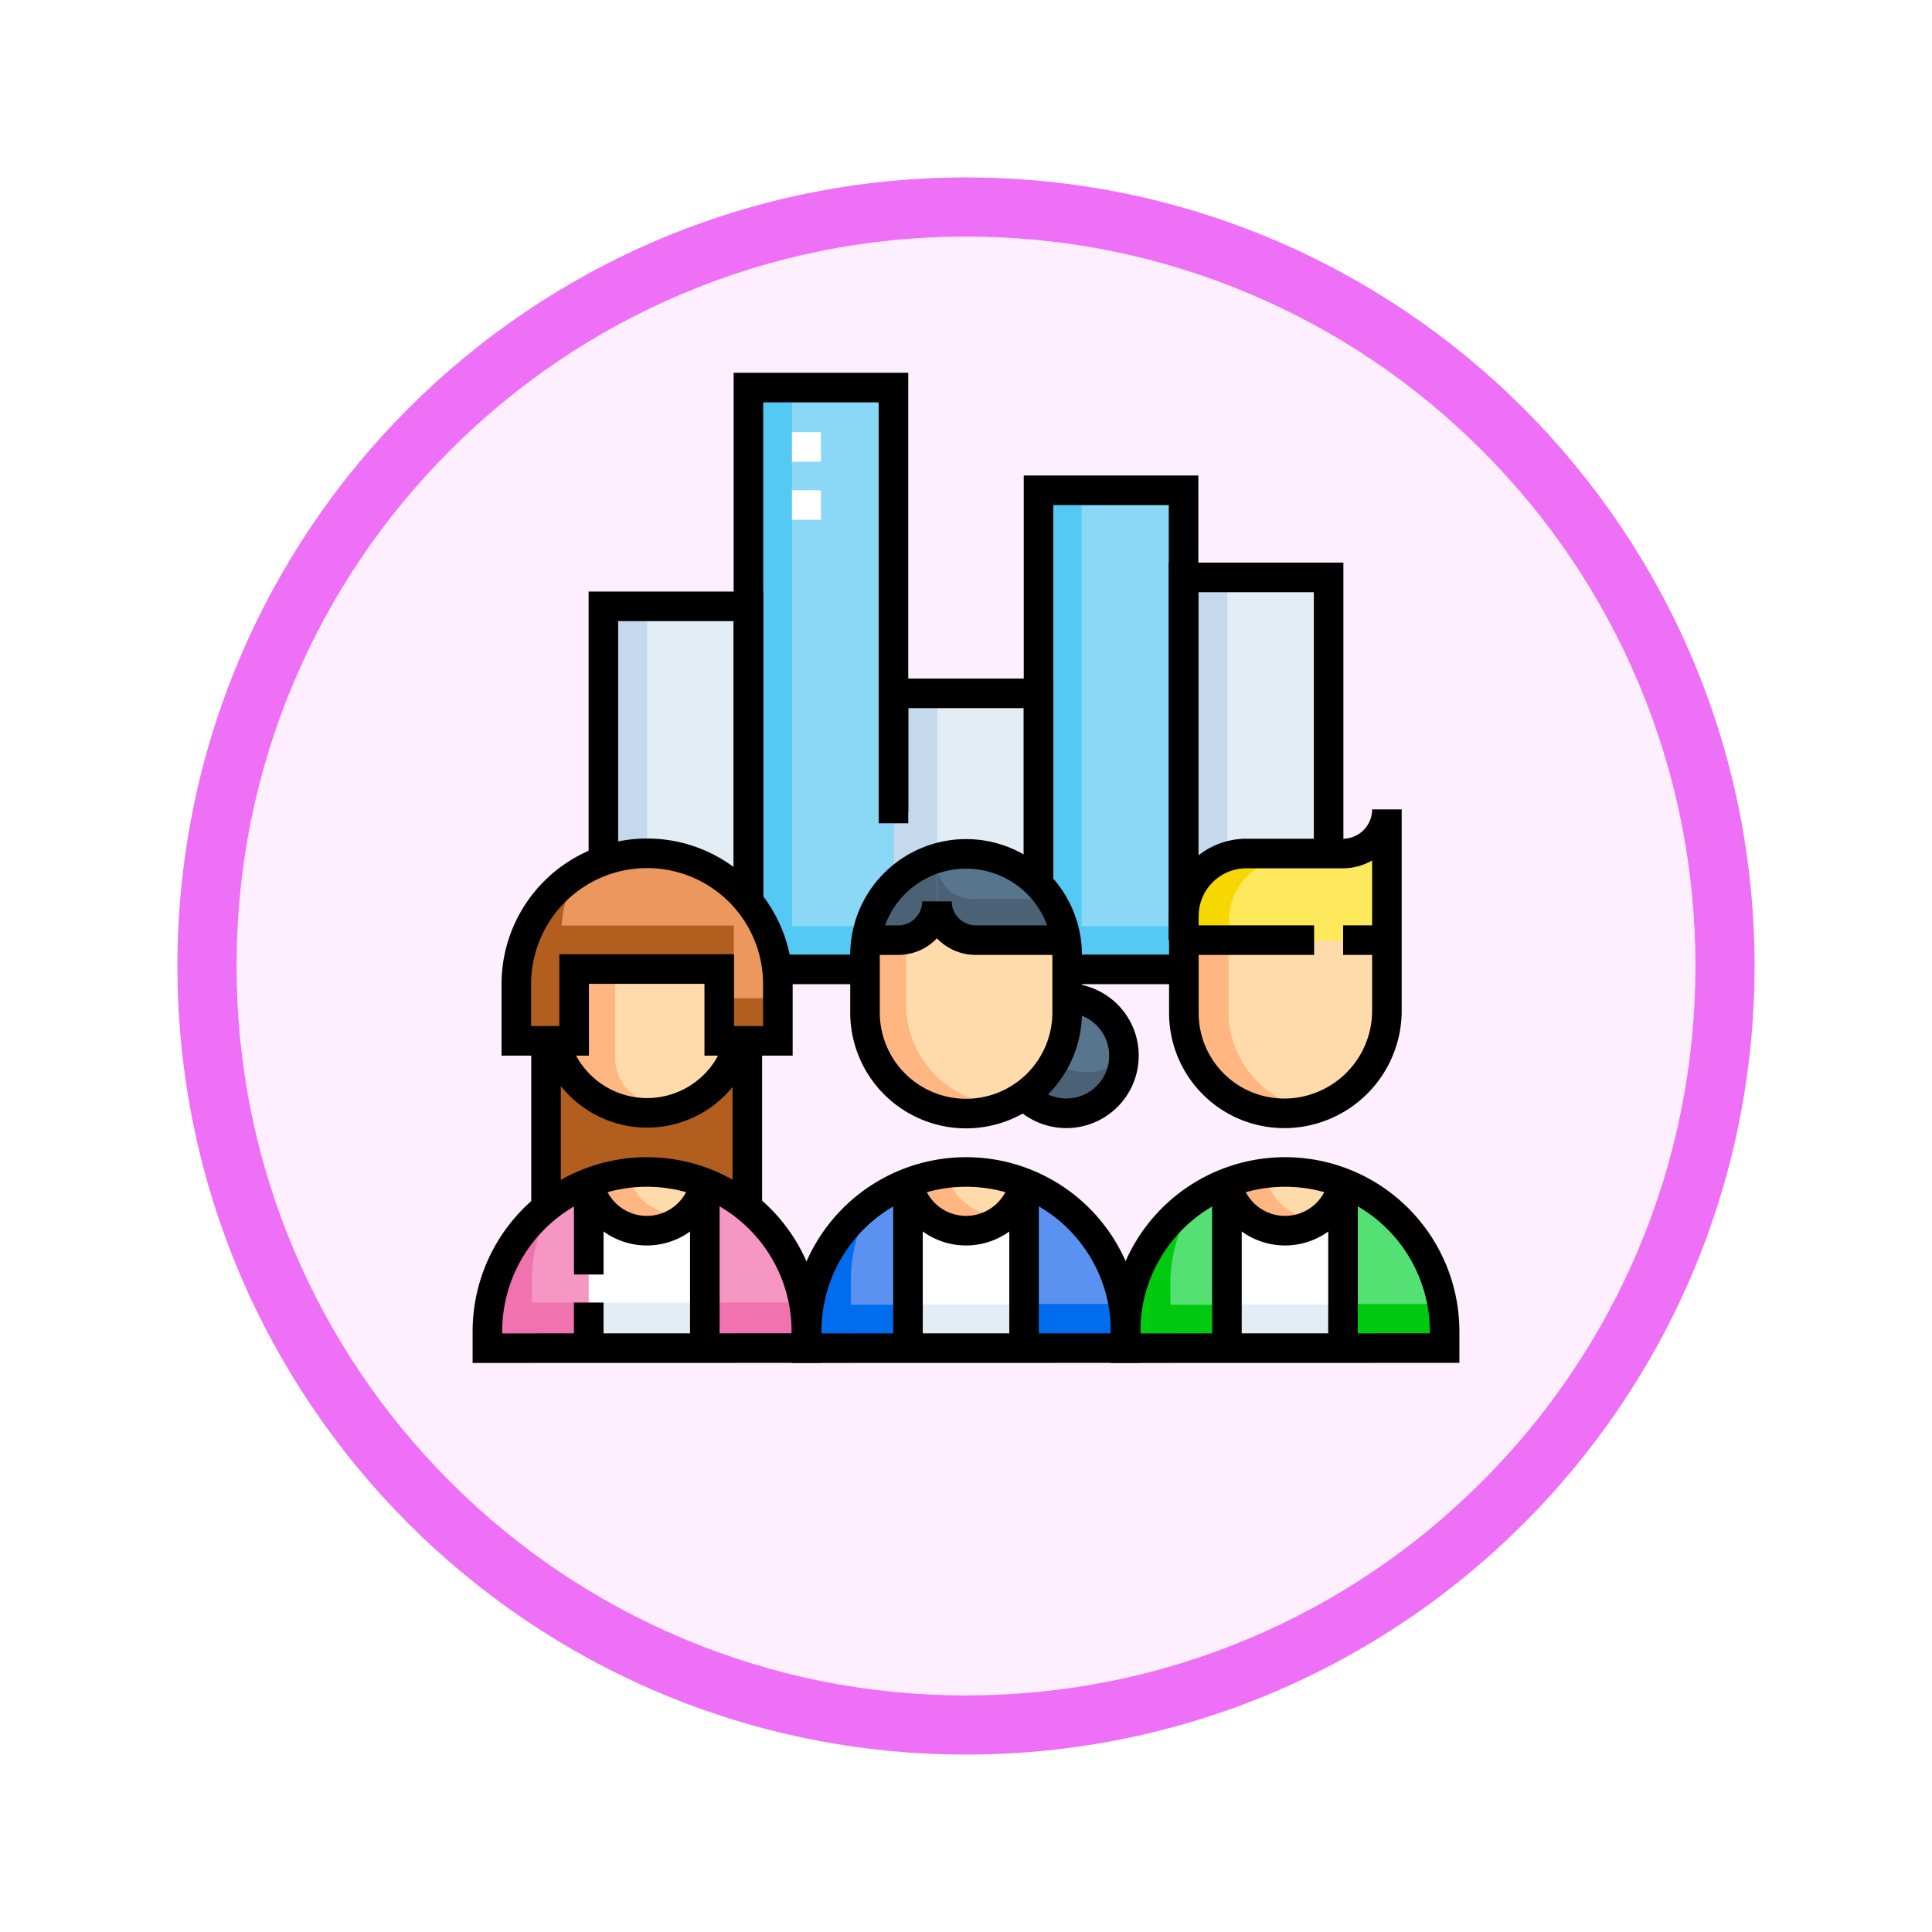 <svg xmlns="http://www.w3.org/2000/svg" xmlns:xlink="http://www.w3.org/1999/xlink" width="98" height="98" viewBox="0 0 98 98">
  <defs>
    <filter id="Trazado_982547" x="0" y="0" width="98" height="98" filterUnits="userSpaceOnUse">
      <feOffset dy="3" input="SourceAlpha"/>
      <feGaussianBlur stdDeviation="3" result="blur"/>
      <feFlood flood-opacity="0.161"/>
      <feComposite operator="in" in2="blur"/>
      <feComposite in="SourceGraphic"/>
    </filter>
  </defs>
  <g id="Grupo_1220375" data-name="Grupo 1220375" transform="translate(-191 -884.84)">
    <g id="Grupo_1220113" data-name="Grupo 1220113" transform="translate(-87 -2537.205)">
      <g id="Grupo_1178491" data-name="Grupo 1178491" transform="translate(287 3428.045)">
        <g id="Grupo_1172010" data-name="Grupo 1172010" transform="translate(0)">
          <g id="Grupo_1171046" data-name="Grupo 1171046">
            <g id="Grupo_1148525" data-name="Grupo 1148525">
              <g transform="matrix(1, 0, 0, 1, -9, -6)" filter="url(#Trazado_982547)">
                <g id="Trazado_982547-2" data-name="Trazado 982547" transform="translate(9 6)" fill="#fdeffe">
                  <path d="M 40 78.5 C 34.802 78.5 29.76 77.482 25.015 75.475 C 20.43 73.536 16.313 70.76 12.776 67.224 C 9.24 63.687 6.464 59.57 4.525 54.985 C 2.518 50.24 1.5 45.198 1.5 40 C 1.5 34.802 2.518 29.76 4.525 25.015 C 6.464 20.43 9.24 16.313 12.776 12.776 C 16.313 9.24 20.43 6.464 25.015 4.525 C 29.76 2.518 34.802 1.5 40 1.5 C 45.198 1.5 50.24 2.518 54.985 4.525 C 59.57 6.464 63.687 9.24 67.224 12.776 C 70.76 16.313 73.536 20.43 75.475 25.015 C 77.482 29.76 78.5 34.802 78.5 40 C 78.5 45.198 77.482 50.24 75.475 54.985 C 73.536 59.57 70.76 63.687 67.224 67.224 C 63.687 70.76 59.57 73.536 54.985 75.475 C 50.24 77.482 45.198 78.5 40 78.5 Z" stroke="none"/>
                  <path d="M 40 3 C 35.004 3 30.158 3.978 25.599 5.906 C 21.193 7.77 17.236 10.438 13.837 13.837 C 10.438 17.236 7.77 21.193 5.906 25.599 C 3.978 30.158 3 35.004 3 40 C 3 44.996 3.978 49.842 5.906 54.401 C 7.77 58.807 10.438 62.764 13.837 66.163 C 17.236 69.562 21.193 72.23 25.599 74.094 C 30.158 76.022 35.004 77 40 77 C 44.996 77 49.842 76.022 54.401 74.094 C 58.807 72.23 62.764 69.562 66.163 66.163 C 69.562 62.764 72.23 58.807 74.094 54.401 C 76.022 49.842 77 44.996 77 40 C 77 35.004 76.022 30.158 74.094 25.599 C 72.23 21.193 69.562 17.236 66.163 13.837 C 62.764 10.438 58.807 7.77 54.401 5.906 C 49.842 3.978 44.996 3 40 3 M 40 0 C 62.091 0 80 17.909 80 40 C 80 62.091 62.091 80 40 80 C 17.909 80 0 62.091 0 40 C 0 17.909 17.909 0 40 0 Z" stroke="none" fill="#ee70f7"/>
                </g>
              </g>
            </g>
          </g>
        </g>
      </g>
    </g>
    <g id="statistics_14832259" transform="translate(207.355 897)">
      <g id="Grupo_1220373" data-name="Grupo 1220373" transform="translate(8.46 7.5)">
        <rect id="Rectángulo_421418" data-name="Rectángulo 421418" width="7.357" height="18.397" transform="translate(5.792 11.096)" fill="#e3edf6"/>
        <path id="Trazado_1044496" data-name="Trazado 1044496" d="M70.567,136.792V120.613H68.349v18.4h7.357v-2.218Z" transform="translate(-62.557 -109.517)" fill="#c5d9ec"/>
        <rect id="Rectángulo_421419" data-name="Rectángulo 421419" width="7.357" height="19.868" transform="translate(35.221 9.625)" fill="#e3edf6"/>
        <path id="Trazado_1044497" data-name="Trazado 1044497" d="M211.125,165.613l-.786,8.113.786,5.869h7.365V165.613Z" transform="translate(-190.618 -150.103)" fill="#e3edf6"/>
        <path id="Trazado_1044498" data-name="Trazado 1044498" d="M220.6,177.377V165.613h-2.218V179.6h7.357v-2.218Z" transform="translate(-197.876 -150.103)" fill="#c5d9ec"/>
        <path id="Trazado_1044499" data-name="Trazado 1044499" d="M370.567,123.263v-17.65h-2.218v19.868h7.357v-2.218Z" transform="translate(-333.128 -95.988)" fill="#c5d9ec"/>
        <rect id="Rectángulo_421420" data-name="Rectángulo 421420" width="7.357" height="29.493" transform="translate(13.173 0)" fill="#8ad8f6"/>
        <path id="Trazado_1044500" data-name="Trazado 1044500" d="M145.777,34.815V7.5h-2.183V36.993h7.357V34.815Z" transform="translate(-130.421 -7.5)" fill="#54c9f3"/>
        <rect id="Rectángulo_421421" data-name="Rectángulo 421421" width="7.357" height="24.283" transform="translate(27.864 5.21)" fill="#8ad8f6"/>
        <path id="Trazado_1044501" data-name="Trazado 1044501" d="M295.532,82.718v-22.1h-2.183V84.9h7.357V82.718Z" transform="translate(-265.485 -55.403)" fill="#54c9f3"/>
        <rect id="Rectángulo_421422" data-name="Rectángulo 421422" width="10.323" height="12.727" transform="translate(2.835 31.404)" fill="#b25e1e"/>
        <path id="Trazado_1044502" data-name="Trazado 1044502" d="M46.393,269.214h0a4.823,4.823,0,0,1-4.823-4.823v-2.746a4.823,4.823,0,0,1,4.823-4.823h0a4.823,4.823,0,0,1,4.823,4.823v2.746A4.823,4.823,0,0,1,46.393,269.214Z" transform="translate(-38.405 -232.365)" fill="#ffdaaa"/>
        <path id="Trazado_1044503" data-name="Trazado 1044503" d="M48.059,268.9h0a4.8,4.8,0,0,1-1.835-.362,2.327,2.327,0,0,1-1.434-2.153v-6.141H43.36a4.832,4.832,0,0,1,2.958-3.41,4.822,4.822,0,0,0-4.728,4.79l-.02.031V264.4a4.66,4.66,0,0,0,1.237,3.2,4.86,4.86,0,0,0,5.348,1.3Z" transform="translate(-38.404 -232.375)" fill="#ffb680"/>
        <path id="Trazado_1044504" data-name="Trazado 1044504" d="M36.445,258.115v-2.95a6.629,6.629,0,0,0-6.629-6.629h0a6.629,6.629,0,0,0-6.629,6.629v2.95h2.963v-3.644h7.372v3.644Z" transform="translate(-21.826 -224.891)" fill="#eb975d"/>
        <path id="Trazado_1044505" data-name="Trazado 1044505" d="M34.233,263.341v-3.688H25.506a4.4,4.4,0,0,1,1.129-2.83,6.843,6.843,0,0,0-3.447,5.118v3.749h2.963v-3.744h7.372v3.644h2.921v-2.249Z" transform="translate(-21.826 -232.365)" fill="#b25e1e"/>
        <path id="Trazado_1044506" data-name="Trazado 1044506" d="M369.616,290.4v3.72a5.05,5.05,0,0,0,5.05,5.05h0a5.05,5.05,0,0,0,5.05-5.05V290.4l-3.466-.352Z" transform="translate(-334.27 -262.329)" fill="#ffdaaa"/>
        <path id="Trazado_1044507" data-name="Trazado 1044507" d="M380.193,304.067a5.05,5.05,0,0,1-5.049-5.05v-3.382h-1.789v3.72a5.05,5.05,0,0,0,6.869,4.71Z" transform="translate(-337.642 -267.371)" fill="#ffb680"/>
        <path id="Trazado_1044508" data-name="Trazado 1044508" d="M377.771,230.8h-5a3.149,3.149,0,0,0-3.149,3.149v1.261h10.208v-6.355A2.041,2.041,0,0,1,377.771,230.8Z" transform="translate(-334.271 -207.137)" fill="#fee95d"/>
        <g id="Grupo_1220372" data-name="Grupo 1220372" transform="translate(35.712 23.855)">
          <path id="Trazado_1044509" data-name="Trazado 1044509" d="M378.323,250.68H376.5a3.149,3.149,0,0,0-3.149,3.149v1.261h1.819v-1.261A3.149,3.149,0,0,1,378.323,250.68Z" transform="translate(-373.354 -250.68)" fill="#f7d700"/>
        </g>
        <path id="Trazado_1044510" data-name="Trazado 1044510" d="M394.543,415.249a8.148,8.148,0,0,0-2.891.476v7.741h5.837v-7.736A8.438,8.438,0,0,0,394.543,415.249Z" transform="translate(-354.145 -375.249)" fill="#fff"/>
        <rect id="Rectángulo_421423" data-name="Rectángulo 421423" width="5.837" height="2.215" transform="translate(37.507 46.51)" fill="#e3edf6"/>
        <path id="Trazado_1044511" data-name="Trazado 1044511" d="M344.55,420.112a7.552,7.552,0,0,0-5.123,7.242l.005.5h5.139Z" transform="translate(-307.043 -379.636)" fill="#54e072"/>
        <path id="Trazado_1044512" data-name="Trazado 1044512" d="M341.6,434.128l-.005-.973a7.585,7.585,0,0,1,1.217-4.2,7.473,7.473,0,0,0-3.388,6.375l.005,1.007h5.139l-.005-2.205H341.6Z" transform="translate(-307.044 -387.608)" fill="#00ca0f"/>
        <path id="Trazado_1044513" data-name="Trazado 1044513" d="M456.208,427.4a7.463,7.463,0,0,0-5.057-7.237V427.9h5.062Z" transform="translate(-407.807 -379.679)" fill="#54e072"/>
        <path id="Trazado_1044514" data-name="Trazado 1044514" d="M456.147,481.349h-5v2.242h5.062l-.005-1.108A10.44,10.44,0,0,0,456.147,481.349Z" transform="translate(-407.807 -434.866)" fill="#00ca0f"/>
        <path id="Trazado_1044515" data-name="Trazado 1044515" d="M391.866,415.792a2.919,2.919,0,0,0,5.729.054,7.591,7.591,0,0,0-5.729-.054Z" transform="translate(-354.338 -375.258)" fill="#ffdaaa"/>
        <path id="Trazado_1044516" data-name="Trazado 1044516" d="M396.535,418.032a2.919,2.919,0,0,1-2.818-2.16,7.618,7.618,0,0,0-1.851.474,2.918,2.918,0,0,0,4.765,1.684Z" transform="translate(-354.338 -375.812)" fill="#ffb680"/>
        <path id="Trazado_1044517" data-name="Trazado 1044517" d="M288.117,323.9l-2.133,4.925a2.924,2.924,0,1,0,2.133-4.925Z" transform="translate(-258.842 -292.864)" fill="#57758d"/>
        <path id="Trazado_1044518" data-name="Trazado 1044518" d="M289.118,327.591a2.916,2.916,0,0,1-2.132-.923l1.2-2.763-.065,0-2.133,4.925a2.924,2.924,0,0,0,5.056-1.958A2.912,2.912,0,0,1,289.118,327.591Z" transform="translate(-258.842 -292.865)" fill="#4b6276"/>
        <path id="Trazado_1044519" data-name="Trazado 1044519" d="M229.309,413.174a8.148,8.148,0,0,0-2.891.476v8.419h5.837v-8.414A8.438,8.438,0,0,0,229.309,413.174Z" transform="translate(-205.12 -373.377)" fill="#fff"/>
        <rect id="Rectángulo_421424" data-name="Rectángulo 421424" width="5.837" height="2.181" transform="translate(21.298 46.51)" fill="#e3edf6"/>
        <path id="Trazado_1044520" data-name="Trazado 1044520" d="M179.315,418.037a7.552,7.552,0,0,0-5.123,7.242l.005,1.177h5.139Z" transform="translate(-158.017 -377.764)" fill="#5b92f2"/>
        <path id="Trazado_1044521" data-name="Trazado 1044521" d="M176.364,432.256v-1.177a7.585,7.585,0,0,1,1.217-4.2,7.473,7.473,0,0,0-3.388,6.375l.005,1.177h5.139l-.005-2.171Z" transform="translate(-158.018 -385.736)" fill="#006dee"/>
        <path id="Trazado_1044522" data-name="Trazado 1044522" d="M290.974,425.322a7.463,7.463,0,0,0-5.057-7.237V426.5h5.062Z" transform="translate(-258.782 -377.808)" fill="#5b92f2"/>
        <path id="Trazado_1044523" data-name="Trazado 1044523" d="M290.913,481.349h-5v2.208h5.062l-.005-1.177A8.647,8.647,0,0,0,290.913,481.349Z" transform="translate(-258.782 -434.866)" fill="#006dee"/>
        <path id="Trazado_1044524" data-name="Trazado 1044524" d="M226.632,413.717a2.919,2.919,0,0,0,5.729.054,7.59,7.59,0,0,0-5.729-.054Z" transform="translate(-205.313 -373.386)" fill="#ffdaaa"/>
        <path id="Trazado_1044525" data-name="Trazado 1044525" d="M231.3,415.957a2.919,2.919,0,0,1-2.819-2.16,7.614,7.614,0,0,0-1.851.474,2.918,2.918,0,0,0,4.765,1.684Z" transform="translate(-205.312 -373.94)" fill="#ffb680"/>
        <path id="Trazado_1044526" data-name="Trazado 1044526" d="M59.278,413.174a8.345,8.345,0,0,0-2.927.476l-.481,5.293.481,3.125h5.911v-8.414A8.645,8.645,0,0,0,59.278,413.174Z" transform="translate(-51.302 -373.377)" fill="#fff"/>
        <rect id="Rectángulo_421425" data-name="Rectángulo 421425" width="5.837" height="2.28" transform="translate(5.123 46.411)" fill="#e3edf6"/>
        <path id="Trazado_1044527" data-name="Trazado 1044527" d="M14.353,418.037A7.544,7.544,0,0,0,9.3,425.279l.005,1.177h5.044Z" transform="translate(-9.304 -377.764)" fill="#f696c3"/>
        <path id="Trazado_1044528" data-name="Trazado 1044528" d="M11.476,432.147v-1.068a7.585,7.585,0,0,1,1.217-4.2,7.473,7.473,0,0,0-3.388,6.375l.005,1.177h5.139l-.005-2.28Z" transform="translate(-9.305 -385.736)" fill="#f072ae"/>
        <path id="Trazado_1044529" data-name="Trazado 1044529" d="M126.086,425.322a7.463,7.463,0,0,0-5.057-7.237V426.5h5.062Z" transform="translate(-110.069 -377.808)" fill="#f696c3"/>
        <path id="Trazado_1044530" data-name="Trazado 1044530" d="M126.025,480.613h-5v2.28h5.062l-.005-1.177A9.91,9.91,0,0,0,126.025,480.613Z" transform="translate(-110.069 -434.202)" fill="#f072ae"/>
        <path id="Trazado_1044531" data-name="Trazado 1044531" d="M61.744,413.717a2.919,2.919,0,0,0,5.729.054,7.59,7.59,0,0,0-5.729-.054Z" transform="translate(-56.6 -373.386)" fill="#ffdaaa"/>
        <path id="Trazado_1044532" data-name="Trazado 1044532" d="M66.412,415.957a2.919,2.919,0,0,1-2.819-2.16,7.614,7.614,0,0,0-1.851.474,2.918,2.918,0,0,0,4.765,1.684Z" transform="translate(-56.599 -373.94)" fill="#ffb680"/>
        <path id="Trazado_1044533" data-name="Trazado 1044533" d="M208.828,262.538h0a5.118,5.118,0,0,1-5.118-5.118v-2.914a5.118,5.118,0,0,1,5.118-5.118h0a5.118,5.118,0,0,1,5.118,5.118v2.914A5.118,5.118,0,0,1,208.828,262.538Z" transform="translate(-184.639 -225.659)" fill="#ffdaaa"/>
        <path id="Trazado_1044534" data-name="Trazado 1044534" d="M210.9,262.075h0a5.118,5.118,0,0,1-5.118-5.118v-2.914a5.118,5.118,0,0,1,2.924-4.625,5.117,5.117,0,0,0-5,5.115v2.914a5.118,5.118,0,0,0,5.118,5.118h0a5.1,5.1,0,0,0,2.194-.494C210.982,262.073,210.942,262.075,210.9,262.075Z" transform="translate(-184.639 -225.687)" fill="#ffb680"/>
        <path id="Trazado_1044535" data-name="Trazado 1044535" d="M207.641,251.051a4.88,4.88,0,0,0-3.594,4.171l0,.033h1.647a1.964,1.964,0,0,0,1.964-1.964Z" transform="translate(-184.941 -227.159)" fill="#4b6276"/>
        <path id="Trazado_1044536" data-name="Trazado 1044536" d="M242.427,249.388h-.459a4.883,4.883,0,0,0-1.254.163l.014,2.24a1.964,1.964,0,0,0,1.964,1.964h4.587A4.878,4.878,0,0,0,242.427,249.388Z" transform="translate(-218.013 -225.659)" fill="#57758d"/>
        <path id="Trazado_1044537" data-name="Trazado 1044537" d="M242.691,253.063a1.806,1.806,0,0,1-1.964-1.768l0-.275-.012,0,.014,2.24a1.964,1.964,0,0,0,1.964,1.964h4.587a5.789,5.789,0,0,0-.65-2.164Z" transform="translate(-218.012 -227.131)" fill="#4b6276"/>
        <line id="Línea_1168" data-name="Línea 1168" x2="1.471" transform="translate(15.357 3.012)" fill="none" stroke="#fff" stroke-miterlimit="10" stroke-width="1.5"/>
        <line id="Línea_1169" data-name="Línea 1169" x2="1.471" transform="translate(15.357 5.955)" fill="none" stroke="#fff" stroke-miterlimit="10" stroke-width="1.5"/>
      </g>
      <g id="Grupo_1220374" data-name="Grupo 1220374" transform="translate(8.368 7.5)">
        <path id="Trazado_1044538" data-name="Trazado 1044538" d="M208.75,261.8h0a5.127,5.127,0,0,1-5.127-5.127v-2.918a5.127,5.127,0,0,1,5.127-5.127h0a5.127,5.127,0,0,1,5.127,5.127v2.918A5.127,5.127,0,0,1,208.75,261.8Z" transform="translate(-184.469 -224.975)" fill="none" stroke="#000" stroke-miterlimit="10" stroke-width="1.5"/>
        <path id="Trazado_1044539" data-name="Trazado 1044539" d="M173.441,422.071v-.837a8.091,8.091,0,0,1,8.091-8.1h0a8.091,8.091,0,0,1,8.091,8.086v.847Z" transform="translate(-157.248 -373.346)" fill="none" stroke="#000" stroke-miterlimit="10" stroke-width="1.5"/>
        <path id="Trazado_1044540" data-name="Trazado 1044540" d="M214.137,254.991h-4.595a1.967,1.967,0,0,1-1.967-1.967v0a1.967,1.967,0,0,1-1.967,1.967h-1.65" transform="translate(-184.771 -226.963)" fill="none" stroke="#000" stroke-miterlimit="10" stroke-width="1.5"/>
        <path id="Trazado_1044541" data-name="Trazado 1044541" d="M225.849,418.59a3,3,0,0,0,5.883.055" transform="translate(-204.515 -378.263)" fill="none" stroke="#000" stroke-miterlimit="10" stroke-width="1.5"/>
        <line id="Línea_1170" data-name="Línea 1170" y2="8.381" transform="translate(27.222 40.334)" fill="none" stroke="#000" stroke-miterlimit="10" stroke-width="1.5"/>
        <line id="Línea_1171" data-name="Línea 1171" y2="8.381" transform="translate(21.334 40.334)" fill="none" stroke="#000" stroke-miterlimit="10" stroke-width="1.5"/>
        <path id="Trazado_1044542" data-name="Trazado 1044542" d="M338.367,422.071v-.837a8.091,8.091,0,0,1,8.091-8.1h0a8.091,8.091,0,0,1,8.091,8.086v.847Z" transform="translate(-305.995 -373.346)" fill="none" stroke="#000" stroke-miterlimit="10" stroke-width="1.5"/>
        <path id="Trazado_1044543" data-name="Trazado 1044543" d="M390.776,418.59a3,3,0,0,0,5.883.055" transform="translate(-353.263 -378.263)" fill="none" stroke="#000" stroke-miterlimit="10" stroke-width="1.5"/>
        <line id="Línea_1172" data-name="Línea 1172" y2="8.381" transform="translate(43.401 40.334)" fill="none" stroke="#000" stroke-miterlimit="10" stroke-width="1.5"/>
        <line id="Línea_1173" data-name="Línea 1173" y2="8.381" transform="translate(37.513 40.334)" fill="none" stroke="#000" stroke-miterlimit="10" stroke-width="1.5"/>
        <path id="Trazado_1044544" data-name="Trazado 1044544" d="M8.368,422.071v-.837a8.091,8.091,0,0,1,8.091-8.1h0a8.091,8.091,0,0,1,8.091,8.086v.847Z" transform="translate(-8.368 -373.346)" fill="none" stroke="#000" stroke-miterlimit="10" stroke-width="1.5"/>
        <path id="Trazado_1044545" data-name="Trazado 1044545" d="M60.776,418.59a3,3,0,0,0,5.883.055" transform="translate(-55.635 -378.263)" fill="none" stroke="#000" stroke-miterlimit="10" stroke-width="1.5"/>
        <line id="Línea_1174" data-name="Línea 1174" y2="8.381" transform="translate(11.029 40.334)" fill="none" stroke="#000" stroke-miterlimit="10" stroke-width="1.5"/>
        <line id="Línea_1175" data-name="Línea 1175" y2="2.304" transform="translate(5.141 46.411)" fill="none" stroke="#000" stroke-miterlimit="10" stroke-width="1.5"/>
        <line id="Línea_1176" data-name="Línea 1176" y2="4.655" transform="translate(5.141 40.334)" fill="none" stroke="#000" stroke-miterlimit="10" stroke-width="1.5"/>
        <path id="Trazado_1044546" data-name="Trazado 1044546" d="M285.984,328.068a2.924,2.924,0,1,0,2.132-4.925" transform="translate(-258.751 -292.179)" fill="none" stroke="#000" stroke-miterlimit="10" stroke-width="1.5"/>
        <path id="Trazado_1044547" data-name="Trazado 1044547" d="M52.975,347.341a4.836,4.836,0,0,1-4.634,3.452h0a4.836,4.836,0,0,1-4.634-3.452" transform="translate(-40.241 -314.004)" fill="none" stroke="#000" stroke-miterlimit="10" stroke-width="1.5"/>
        <path id="Trazado_1044548" data-name="Trazado 1044548" d="M36.635,257.833v-2.882A6.631,6.631,0,0,0,30,248.32h0a6.631,6.631,0,0,0-6.631,6.631v2.882h2.933v-3.644h7.36v3.644Z" transform="translate(-21.901 -224.696)" fill="none" stroke="#000" stroke-miterlimit="10" stroke-width="1.5"/>
        <line id="Línea_1177" data-name="Línea 1177" y2="8.635" transform="translate(13.184 33.137)" fill="none" stroke="#000" stroke-miterlimit="10" stroke-width="1.5"/>
        <line id="Línea_1178" data-name="Línea 1178" y2="8.678" transform="translate(2.975 33.137)" fill="none" stroke="#000" stroke-miterlimit="10" stroke-width="1.5"/>
        <path id="Trazado_1044549" data-name="Trazado 1044549" d="M368.506,231.018v4.915a5.09,5.09,0,0,0,5.089,5.09h0a5.211,5.211,0,0,0,5.211-5.211V225.606h0a2.238,2.238,0,0,1-2.238,2.238H371.68A3.174,3.174,0,0,0,368.506,231.018Z" transform="translate(-333.178 -204.21)" fill="none" stroke="#000" stroke-miterlimit="10" stroke-width="1.5"/>
        <line id="Línea_1179" data-name="Línea 1179" x1="6.606" transform="translate(35.329 28.028)" fill="none" stroke="#000" stroke-miterlimit="10" stroke-width="1.5"/>
        <line id="Línea_1180" data-name="Línea 1180" x1="2.223" transform="translate(43.406 28.028)" fill="none" stroke="#000" stroke-miterlimit="10" stroke-width="1.5"/>
        <path id="Trazado_1044550" data-name="Trazado 1044550" d="M218.349,171.639v-6.026h7.357v9.743" transform="translate(-197.75 -150.103)" fill="none" stroke="#000" stroke-miterlimit="10" stroke-width="1.5"/>
        <path id="Trazado_1044551" data-name="Trazado 1044551" d="M293.349,80.656V60.613h7.357V83.431" transform="translate(-265.393 -55.403)" fill="none" stroke="#000" stroke-miterlimit="10" stroke-width="1.5"/>
        <path id="Trazado_1044552" data-name="Trazado 1044552" d="M368.349,124.017v-18.4h7.357v14.029" transform="translate(-333.036 -95.988)" fill="none" stroke="#000" stroke-miterlimit="10" stroke-width="1.5"/>
        <path id="Trazado_1044553" data-name="Trazado 1044553" d="M68.349,133.522V120.613h7.357v14.853" transform="translate(-62.465 -109.517)" fill="none" stroke="#000" stroke-miterlimit="10" stroke-width="1.5"/>
        <path id="Trazado_1044554" data-name="Trazado 1044554" d="M143.349,33.449V7.5h7.357V29.6" transform="translate(-130.108 -7.5)" fill="none" stroke="#000" stroke-miterlimit="10" stroke-width="1.5"/>
        <line id="Línea_1181" data-name="Línea 1181" x2="5.947" transform="translate(29.366 29.511)" fill="none" stroke="#000" stroke-miterlimit="10" stroke-width="1.5"/>
        <line id="Línea_1182" data-name="Línea 1182" x2="4.42" transform="translate(14.734 29.511)" fill="none" stroke="#000" stroke-miterlimit="10" stroke-width="1.5"/>
      </g>
    </g>
  </g>
</svg>
